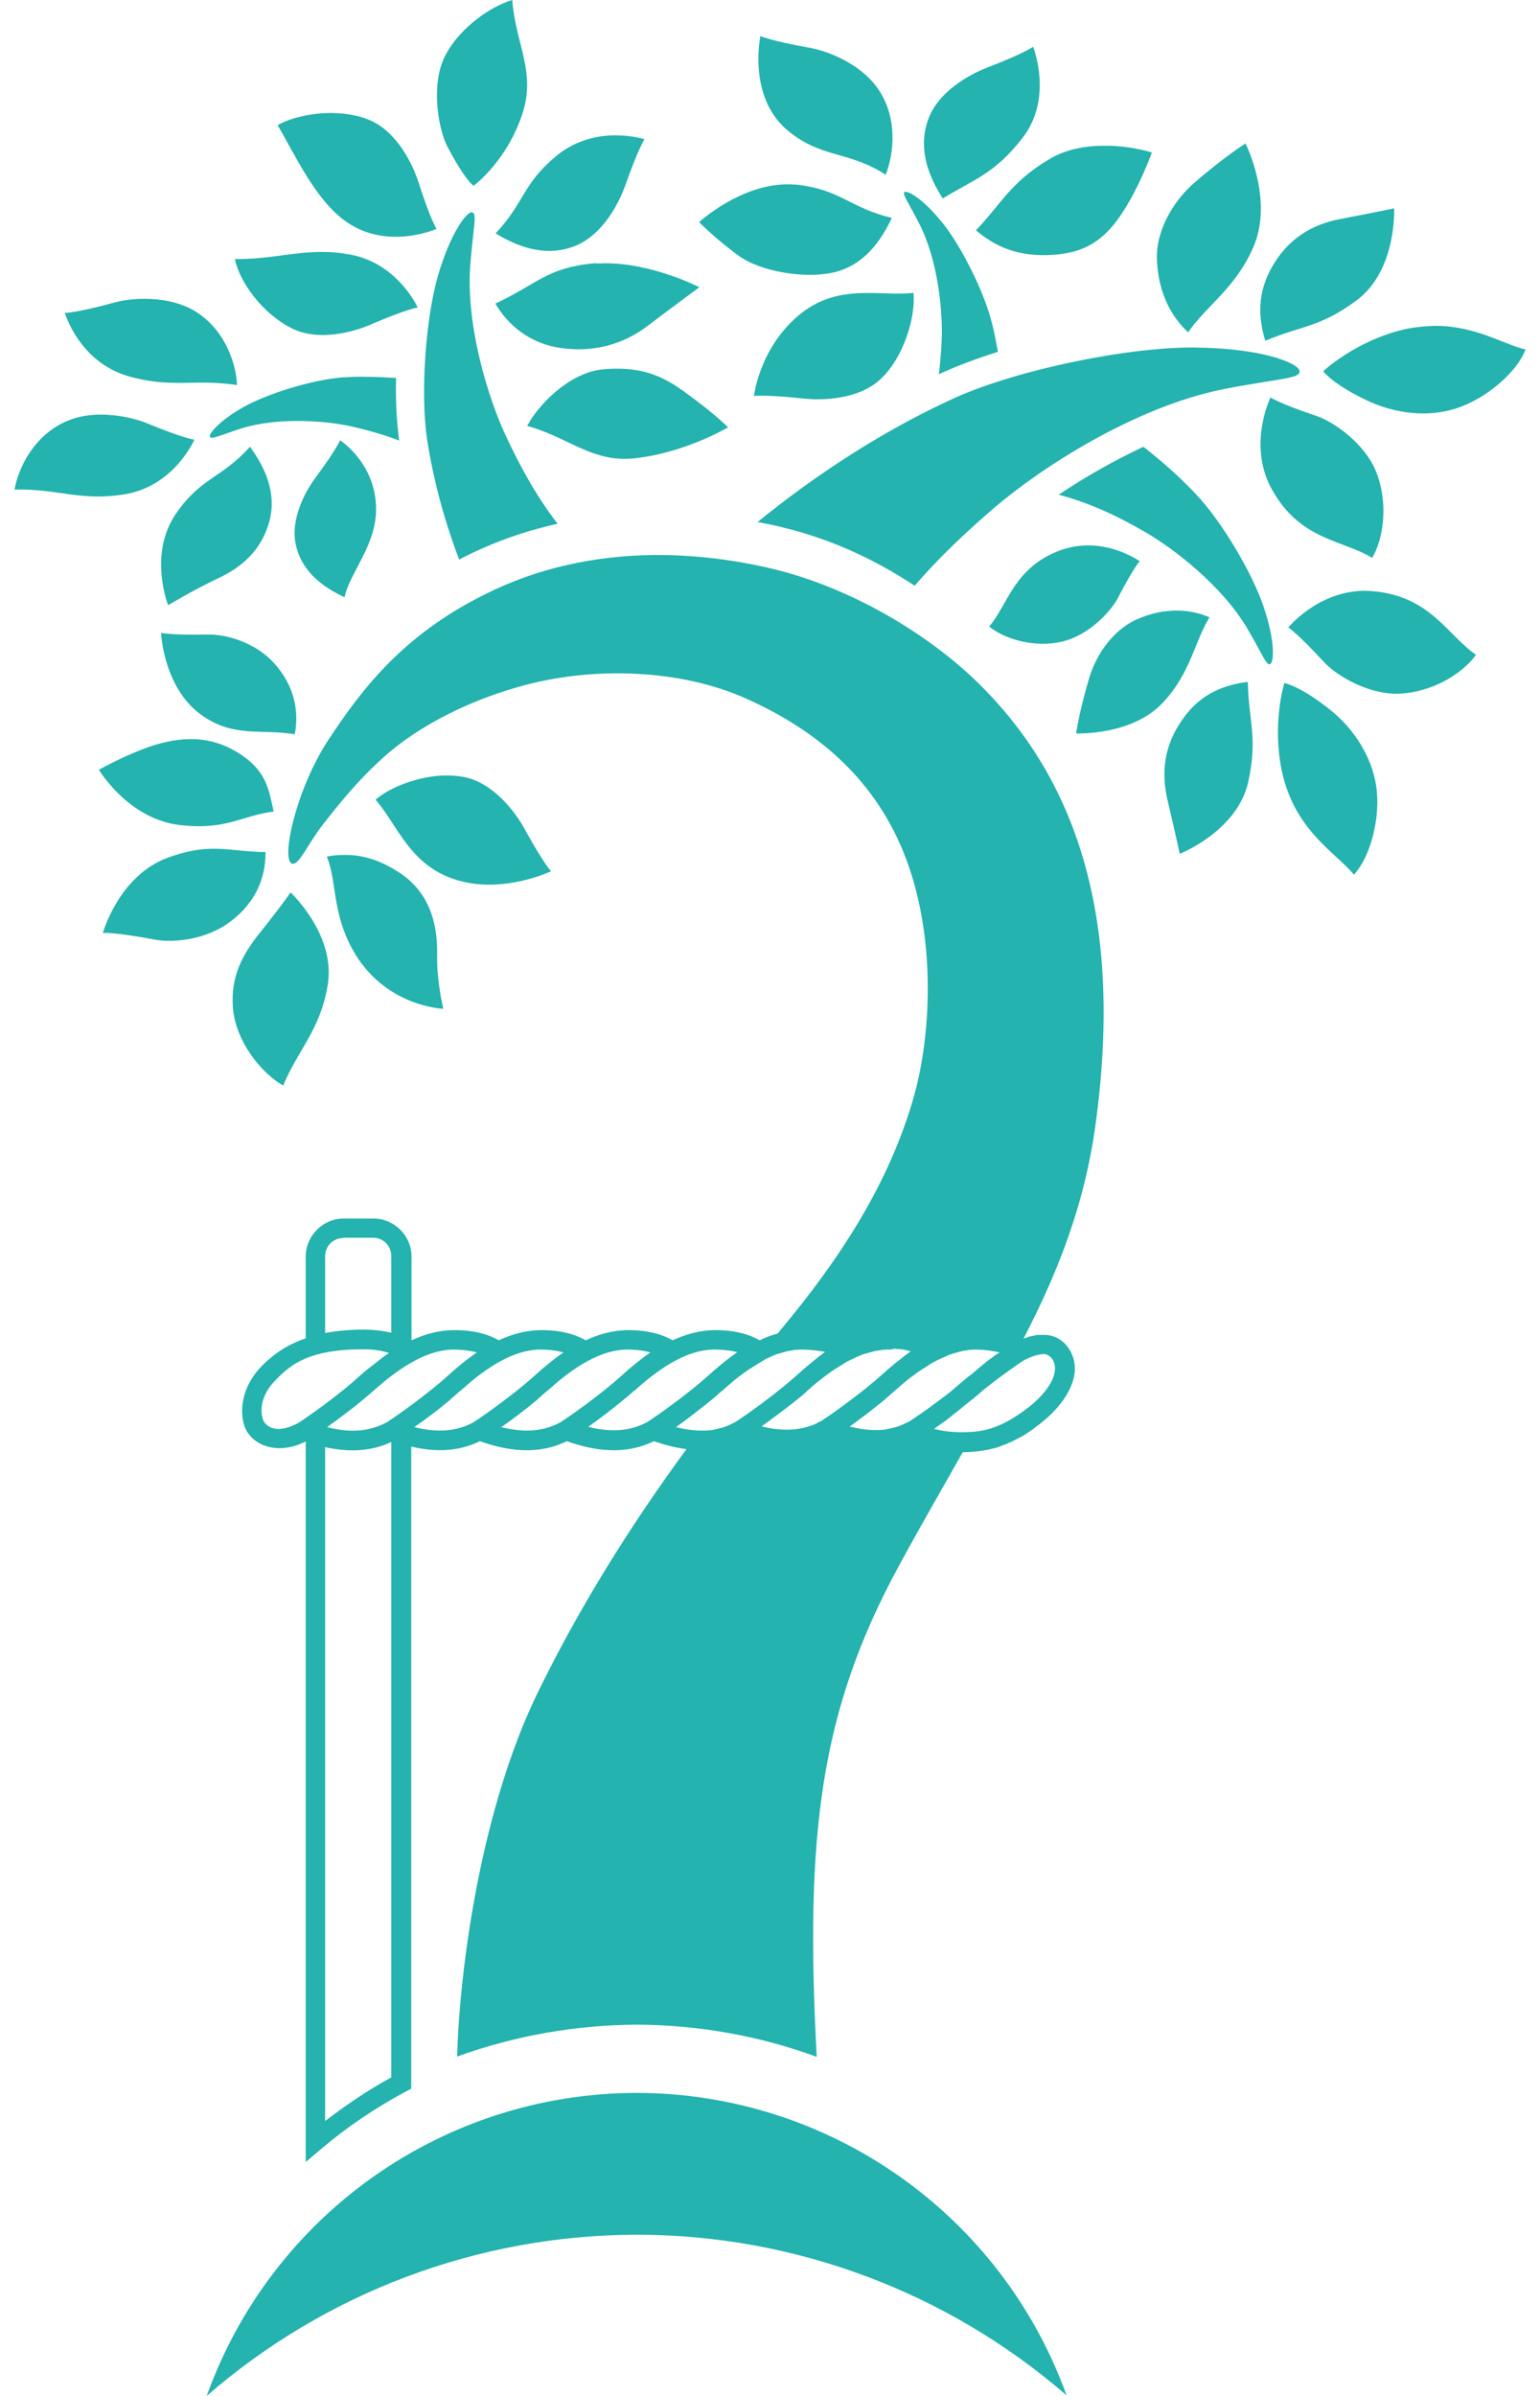 <svg width="27" height="42" viewBox="0 0 27 42" fill="none" xmlns="http://www.w3.org/2000/svg">
<path fill-rule="evenodd" clip-rule="evenodd" d="M8.981 0C9.04 0.766 9.391 1.245 9.169 1.962C8.902 2.816 8.305 3.256 8.305 3.256C8.305 3.256 8.172 3.192 7.846 2.574C7.694 2.288 7.565 1.576 7.758 1.082C7.97 0.548 8.582 0.114 8.981 0ZM13.332 0.632C13.332 0.632 13.495 0.712 14.181 0.835C14.502 0.889 15.069 1.107 15.38 1.537C15.74 2.036 15.681 2.673 15.528 3.064C14.886 2.639 14.373 2.782 13.776 2.258C13.11 1.665 13.332 0.632 13.332 0.632ZM18.113 0.82C18.113 0.82 18.473 1.72 17.925 2.421C17.437 3.049 17.077 3.143 16.529 3.479C16.302 3.128 16.08 2.629 16.273 2.095C16.45 1.596 17.017 1.295 17.318 1.181C17.97 0.929 18.113 0.82 18.113 0.82ZM5.834 1.981C6.056 1.986 6.283 2.021 6.48 2.105C6.968 2.312 7.24 2.891 7.338 3.197C7.55 3.859 7.654 4.012 7.654 4.012C7.654 4.012 6.796 4.398 6.066 3.884C5.528 3.503 5.178 2.723 4.867 2.194C5.094 2.065 5.464 1.976 5.834 1.981ZM10.792 2.372C11.088 2.372 11.3 2.441 11.3 2.441C11.3 2.441 11.196 2.589 10.964 3.246C10.856 3.553 10.57 4.121 10.076 4.314C9.548 4.521 9.045 4.309 8.69 4.091C9.213 3.528 9.154 3.227 9.766 2.723C10.111 2.446 10.496 2.372 10.792 2.372ZM21.837 2.515C21.837 2.515 22.331 3.493 21.98 4.319C21.669 5.05 21.132 5.376 20.831 5.826C20.525 5.544 20.303 5.114 20.283 4.541C20.268 4.091 20.52 3.563 20.959 3.187C21.487 2.732 21.837 2.515 21.837 2.515ZM19.311 2.555C19.356 2.555 19.395 2.555 19.44 2.555C19.864 2.564 20.195 2.673 20.195 2.673C20.195 2.673 20.051 3.083 19.815 3.503C19.435 4.18 19.065 4.452 18.364 4.472C17.797 4.487 17.427 4.304 17.111 4.037C17.545 3.587 17.713 3.197 18.394 2.792C18.68 2.619 19.015 2.56 19.311 2.555ZM13.786 3.232C13.84 3.232 13.895 3.232 13.949 3.236C14.738 3.316 14.891 3.642 15.636 3.82C15.459 4.195 15.162 4.655 14.605 4.778C14.087 4.892 13.322 4.753 12.957 4.487C12.563 4.205 12.257 3.894 12.257 3.894C12.257 3.894 12.967 3.241 13.786 3.232ZM15.888 3.365C15.967 3.37 16.208 3.513 16.529 3.913C16.855 4.319 17.264 5.129 17.397 5.687C17.437 5.845 17.466 6.008 17.496 6.167C17.156 6.275 16.83 6.394 16.544 6.522C16.514 6.537 16.49 6.547 16.46 6.562C16.485 6.364 16.499 6.176 16.509 5.989C16.534 5.5 16.455 4.59 16.12 3.928C15.912 3.518 15.794 3.375 15.873 3.36C15.878 3.365 15.883 3.365 15.888 3.365ZM24.442 3.652C24.442 3.652 24.496 4.744 23.776 5.272C23.135 5.742 22.834 5.702 22.183 5.974C22.064 5.574 22.03 5.134 22.321 4.645C22.587 4.2 22.977 3.938 23.5 3.839C24.2 3.706 24.442 3.652 24.442 3.652ZM8.281 3.726C8.369 3.736 8.295 4.007 8.246 4.635C8.162 5.717 8.567 6.997 8.868 7.639C9.104 8.143 9.381 8.667 9.775 9.181C9.223 9.304 8.68 9.492 8.157 9.754C8.118 9.774 8.083 9.793 8.049 9.808C7.807 9.171 7.605 8.454 7.491 7.723C7.363 6.888 7.467 5.564 7.679 4.832C7.906 4.062 8.172 3.74 8.261 3.721C8.271 3.726 8.276 3.721 8.281 3.726ZM5.671 4.417C5.794 4.417 5.932 4.427 6.075 4.452C6.958 4.576 7.324 5.391 7.324 5.391C7.324 5.391 7.146 5.411 6.505 5.687C6.209 5.816 5.592 5.994 5.118 5.756C4.605 5.504 4.201 4.946 4.117 4.541C4.743 4.546 5.128 4.412 5.671 4.417ZM10.589 4.615C11.428 4.605 12.262 5.035 12.262 5.035C12.262 5.035 11.699 5.45 11.369 5.702C10.91 6.058 10.372 6.176 9.844 6.102C9.282 6.028 8.892 5.682 8.685 5.322C9.445 4.966 9.583 4.694 10.422 4.615C10.476 4.62 10.535 4.62 10.589 4.615ZM16.016 5.134C16.055 5.549 15.853 6.256 15.439 6.646C15.054 7.007 14.413 7.021 14.092 6.987C13.401 6.913 13.219 6.942 13.219 6.942C13.219 6.942 13.308 6.127 13.983 5.544C14.679 4.946 15.414 5.203 16.016 5.134ZM2.533 5.238C2.81 5.238 3.115 5.287 3.377 5.43C3.915 5.732 4.137 6.33 4.156 6.75C3.397 6.636 3.002 6.814 2.242 6.592C1.384 6.34 1.137 5.485 1.137 5.485C1.137 5.485 1.32 5.49 1.991 5.307C2.129 5.267 2.321 5.238 2.533 5.238ZM25.152 5.712C25.863 5.707 26.366 6.038 26.746 6.127C26.603 6.517 26.055 6.997 25.512 7.165C25.004 7.323 24.452 7.239 24.013 7.041C23.376 6.75 23.199 6.508 23.199 6.508C23.199 6.508 23.761 5.974 24.63 5.771C24.812 5.732 24.99 5.717 25.152 5.712ZM20.954 6.092C22.148 6.107 22.71 6.359 22.775 6.478C22.858 6.641 22.454 6.626 21.467 6.819C19.884 7.13 18.221 8.222 17.417 8.914C16.948 9.319 16.48 9.754 16.036 10.268C15.35 9.813 14.575 9.452 13.742 9.25C13.589 9.21 13.436 9.181 13.283 9.151C14.24 8.37 15.439 7.565 16.746 6.972C17.886 6.463 19.825 6.078 20.954 6.092ZM10.787 6.463C11.339 6.453 11.685 6.641 11.986 6.858C12.553 7.268 12.765 7.491 12.765 7.491C12.765 7.491 12.01 7.94 11.127 8.034C10.382 8.113 9.988 7.674 9.243 7.466C9.435 7.096 9.973 6.547 10.54 6.478C10.624 6.468 10.708 6.463 10.787 6.463ZM6.45 6.606C6.618 6.606 6.781 6.616 6.944 6.626C6.934 7.012 6.954 7.387 6.998 7.723C6.707 7.609 6.421 7.535 6.144 7.471C5.71 7.377 4.877 7.308 4.23 7.511C3.831 7.639 3.683 7.723 3.678 7.644C3.678 7.59 3.836 7.382 4.27 7.135C4.684 6.903 5.474 6.656 6.001 6.616C6.154 6.606 6.302 6.601 6.45 6.606ZM22.276 6.967C22.276 6.967 22.424 7.071 23.085 7.293C23.391 7.397 23.929 7.777 24.126 8.267C24.338 8.795 24.269 9.423 24.057 9.779C23.539 9.462 22.789 9.472 22.296 8.573C21.867 7.792 22.276 6.967 22.276 6.967ZM1.769 7.268C2.089 7.268 2.395 7.343 2.583 7.422C3.229 7.688 3.407 7.708 3.407 7.708C3.407 7.708 3.056 8.528 2.173 8.667C1.389 8.79 1.024 8.563 0.254 8.583C0.328 8.173 0.619 7.604 1.196 7.372C1.374 7.298 1.571 7.268 1.769 7.268ZM5.962 7.718C5.962 7.718 6.564 8.099 6.593 8.874C6.618 9.546 6.13 10.031 6.041 10.47C5.705 10.312 5.296 10.05 5.187 9.551C5.084 9.092 5.365 8.593 5.538 8.365C5.903 7.871 5.962 7.718 5.962 7.718ZM20.047 7.832C20.357 8.074 20.668 8.346 20.949 8.642C21.418 9.131 21.961 10.055 22.153 10.633C22.36 11.246 22.331 11.577 22.281 11.632C22.212 11.701 22.148 11.493 21.872 11.024C21.433 10.273 20.579 9.616 20.081 9.329C19.637 9.072 19.154 8.83 18.562 8.672C18.996 8.38 19.509 8.084 20.047 7.832ZM4.383 7.832C4.625 8.163 4.872 8.637 4.714 9.171C4.566 9.67 4.221 9.952 3.821 10.139C3.392 10.342 2.948 10.609 2.948 10.609C2.948 10.609 2.593 9.719 3.086 9.003C3.525 8.365 3.88 8.39 4.383 7.832ZM19.07 9.561C19.588 9.556 19.982 9.838 19.982 9.838C19.982 9.838 19.874 9.952 19.598 10.485C19.469 10.732 19.075 11.142 18.626 11.246C18.147 11.36 17.624 11.211 17.343 10.984C17.683 10.579 17.777 9.942 18.606 9.64C18.769 9.586 18.922 9.561 19.07 9.561ZM11.472 9.729C12.178 9.724 12.883 9.813 13.564 9.976C14.926 10.307 16.297 11.118 17.205 12.027C18.922 13.746 19.696 16.197 19.203 19.745C18.986 21.306 18.423 22.537 17.945 23.466C17.965 23.456 17.984 23.451 18.004 23.446C18.014 23.441 18.024 23.441 18.029 23.436C18.044 23.431 18.053 23.426 18.068 23.426C18.078 23.426 18.083 23.421 18.093 23.421C18.108 23.416 18.122 23.416 18.137 23.411C18.142 23.411 18.147 23.411 18.152 23.406H18.157C18.172 23.401 18.192 23.401 18.206 23.401C18.211 23.401 18.221 23.401 18.226 23.401C18.241 23.401 18.251 23.401 18.266 23.401C18.27 23.401 18.275 23.401 18.285 23.401C18.305 23.401 18.32 23.401 18.34 23.401C18.364 23.401 18.389 23.406 18.414 23.411C18.438 23.416 18.463 23.426 18.483 23.431C18.665 23.5 18.769 23.658 18.813 23.792C18.882 23.999 18.833 24.217 18.719 24.419C18.65 24.543 18.557 24.661 18.443 24.775C18.399 24.82 18.349 24.864 18.295 24.909C18.27 24.928 18.241 24.953 18.216 24.973C18.182 24.997 18.147 25.022 18.118 25.047C18.098 25.062 18.078 25.072 18.063 25.086C18.049 25.096 18.034 25.106 18.019 25.116C18.009 25.121 17.999 25.126 17.989 25.136C17.97 25.151 17.945 25.165 17.925 25.175C17.91 25.185 17.901 25.19 17.886 25.195C17.866 25.205 17.846 25.215 17.831 25.225C17.817 25.23 17.802 25.239 17.792 25.244C17.777 25.254 17.757 25.259 17.743 25.269C17.728 25.279 17.713 25.284 17.693 25.289C17.678 25.294 17.664 25.304 17.654 25.309C17.634 25.319 17.619 25.323 17.6 25.328C17.59 25.333 17.58 25.338 17.565 25.343C17.545 25.348 17.53 25.358 17.511 25.363C17.501 25.368 17.491 25.368 17.481 25.373C17.456 25.383 17.427 25.388 17.402 25.393C17.378 25.398 17.348 25.407 17.323 25.413C17.299 25.417 17.269 25.422 17.244 25.427C17.116 25.447 16.993 25.457 16.879 25.457C16.494 26.139 16.105 26.811 15.75 27.468C14.373 30.008 14.112 32.177 14.319 36.056C13.308 35.685 12.242 35.497 11.167 35.492C10.091 35.497 9.026 35.685 8.014 36.051C8.064 34.401 8.453 31.678 9.42 29.687C10.21 28.061 11.152 26.608 12.035 25.403C11.842 25.378 11.65 25.328 11.463 25.264C10.959 25.511 10.427 25.437 9.938 25.264C9.435 25.511 8.902 25.437 8.414 25.264C8.019 25.457 7.605 25.452 7.21 25.358V36.614L7.116 36.663C6.593 36.945 6.095 37.276 5.641 37.662L5.36 37.899V25.269C4.822 25.536 4.388 25.304 4.285 24.997C4.206 24.76 4.211 24.32 4.61 23.925C4.773 23.767 4.995 23.584 5.36 23.461V22.028C5.36 21.662 5.661 21.361 6.026 21.361H6.549C6.914 21.361 7.215 21.662 7.215 22.028V23.495C7.437 23.392 7.679 23.322 7.94 23.317C8.345 23.312 8.601 23.411 8.744 23.495C8.966 23.392 9.208 23.322 9.465 23.317C9.869 23.312 10.126 23.411 10.269 23.495C10.491 23.392 10.732 23.322 10.989 23.317C11.393 23.312 11.65 23.411 11.793 23.495C12.015 23.392 12.257 23.322 12.513 23.317C12.918 23.312 13.174 23.411 13.318 23.495C13.416 23.446 13.525 23.406 13.633 23.377C13.658 23.347 13.682 23.317 13.702 23.293C14.654 22.151 15.592 20.788 16.036 19.172C16.312 18.169 16.421 16.494 15.893 15.075C15.375 13.682 14.344 12.807 13.066 12.239C11.916 11.73 10.446 11.691 9.252 11.997C8.276 12.249 7.343 12.714 6.717 13.282C6.263 13.692 5.962 14.072 5.666 14.448C5.395 14.794 5.242 15.174 5.123 15.14C4.916 15.085 5.192 13.825 5.76 12.966C6.297 12.155 7.013 11.157 8.498 10.421C9.425 9.952 10.446 9.739 11.472 9.729ZM23.894 10.357C23.949 10.357 24.003 10.357 24.057 10.362C25.078 10.446 25.374 11.133 25.878 11.478C25.636 11.819 25.093 12.14 24.526 12.16C23.998 12.18 23.431 11.844 23.214 11.607C22.74 11.093 22.587 10.999 22.587 10.999C22.587 10.999 23.095 10.377 23.894 10.357ZM20.629 10.703C20.841 10.703 21.033 10.747 21.206 10.821C20.949 11.231 20.88 11.79 20.392 12.313C19.849 12.901 18.867 12.857 18.867 12.857C18.867 12.857 18.917 12.491 19.094 11.893C19.242 11.394 19.583 10.999 19.958 10.846C20.189 10.747 20.416 10.703 20.629 10.703ZM2.824 11.093C2.824 11.093 2.992 11.137 3.653 11.123C3.959 11.118 4.477 11.256 4.812 11.632C5.173 12.037 5.242 12.481 5.168 12.872C4.566 12.773 4.127 12.931 3.569 12.56C2.864 12.091 2.824 11.093 2.824 11.093ZM21.877 11.953C21.892 12.654 22.054 12.921 21.887 13.697C21.699 14.572 20.683 14.967 20.683 14.967C20.683 14.967 20.634 14.725 20.471 14.033C20.347 13.514 20.426 13.05 20.722 12.625C21.043 12.155 21.462 12.007 21.877 11.953ZM22.518 11.973C22.518 11.973 22.814 12.027 23.357 12.472C23.727 12.778 24.042 13.242 24.126 13.766C24.215 14.329 24.023 15.031 23.737 15.332C23.431 14.957 22.725 14.576 22.488 13.578C22.286 12.714 22.518 11.973 22.518 11.973ZM3.323 12.956C3.653 12.951 3.964 13.045 4.26 13.252C4.684 13.549 4.719 13.875 4.798 14.226C4.221 14.3 3.974 14.557 3.155 14.463C2.247 14.359 1.734 13.494 1.734 13.494C1.734 13.494 2.079 13.297 2.499 13.134C2.795 13.02 3.066 12.961 3.323 12.956ZM7.822 13.593C7.93 13.593 8.044 13.603 8.147 13.623C8.665 13.732 9.045 14.25 9.198 14.532C9.534 15.145 9.662 15.273 9.662 15.273C9.662 15.273 8.863 15.654 8.078 15.446C7.195 15.219 6.983 14.473 6.584 14.018C6.835 13.801 7.343 13.598 7.822 13.593ZM3.752 14.878C4.033 14.878 4.28 14.932 4.655 14.937C4.66 15.352 4.507 15.802 4.043 16.153C3.614 16.479 3.032 16.533 2.701 16.469C1.991 16.335 1.803 16.355 1.803 16.355C1.803 16.355 2.084 15.342 2.953 15.031C3.293 14.908 3.535 14.878 3.752 14.878ZM6.026 14.987C6.322 14.982 6.643 15.056 7.018 15.308C7.467 15.609 7.679 16.093 7.664 16.741C7.654 17.195 7.772 17.684 7.772 17.684C7.772 17.684 6.727 17.65 6.174 16.632C5.819 15.98 5.908 15.451 5.73 15.016C5.829 14.996 5.927 14.987 6.026 14.987ZM5.094 15.644C5.094 15.644 5.893 16.385 5.745 17.269C5.617 18.055 5.222 18.406 4.965 19.029C4.6 18.826 4.122 18.263 4.082 17.645C4.048 17.116 4.245 16.736 4.566 16.34C5 15.792 5.094 15.644 5.094 15.644ZM6.021 21.702C5.844 21.702 5.7 21.84 5.7 22.023V23.367C5.893 23.332 6.11 23.308 6.366 23.308C6.569 23.308 6.732 23.332 6.86 23.362V22.018C6.86 21.84 6.722 21.697 6.539 21.697H6.021V21.702ZM6.366 23.653C5.414 23.653 5.104 23.92 4.852 24.172C4.536 24.479 4.571 24.77 4.61 24.884C4.64 24.968 4.803 25.175 5.232 24.943C5.459 24.795 5.957 24.439 6.297 24.128C6.381 24.049 6.485 23.97 6.588 23.891C6.662 23.831 6.736 23.772 6.82 23.718C6.717 23.683 6.579 23.653 6.366 23.653ZM7.935 23.658C7.422 23.668 6.914 24.054 6.559 24.37C6.292 24.607 5.992 24.834 5.735 25.017C6.1 25.111 6.445 25.111 6.781 24.933C7.008 24.785 7.511 24.424 7.856 24.113C7.994 23.985 8.167 23.841 8.36 23.708C8.251 23.678 8.118 23.658 7.935 23.658ZM9.46 23.658C9.011 23.663 8.567 23.96 8.226 24.246C8.177 24.291 8.128 24.335 8.078 24.375C8.073 24.38 8.064 24.385 8.059 24.39C8.029 24.419 7.994 24.444 7.965 24.474C7.935 24.498 7.906 24.523 7.881 24.548C7.674 24.721 7.457 24.884 7.264 25.017C7.624 25.106 7.97 25.111 8.3 24.933C8.527 24.785 9.03 24.424 9.376 24.113C9.514 23.985 9.687 23.841 9.879 23.708C9.775 23.678 9.647 23.658 9.46 23.658ZM10.984 23.658C10.535 23.663 10.091 23.96 9.751 24.246C9.701 24.291 9.652 24.335 9.603 24.375C9.598 24.38 9.588 24.385 9.583 24.39C9.553 24.419 9.519 24.444 9.489 24.474C9.46 24.498 9.43 24.523 9.405 24.548C9.198 24.721 8.981 24.884 8.789 25.017C9.149 25.106 9.494 25.111 9.825 24.933C10.052 24.785 10.555 24.424 10.9 24.113C11.038 23.985 11.211 23.841 11.403 23.708C11.3 23.678 11.171 23.658 10.984 23.658ZM12.508 23.658C12.059 23.663 11.616 23.96 11.275 24.246C11.226 24.291 11.176 24.33 11.127 24.375C11.122 24.375 11.122 24.38 11.117 24.38C11.083 24.409 11.043 24.444 11.009 24.474C10.984 24.498 10.954 24.518 10.925 24.543C10.718 24.716 10.501 24.879 10.313 25.012C10.673 25.101 11.019 25.106 11.349 24.928C11.576 24.78 12.079 24.419 12.425 24.108C12.464 24.073 12.504 24.034 12.548 23.999C12.661 23.901 12.785 23.802 12.928 23.703C12.829 23.678 12.696 23.658 12.508 23.658ZM14.033 23.658C14.003 23.658 13.974 23.663 13.939 23.663C13.929 23.663 13.919 23.663 13.914 23.668C13.895 23.673 13.87 23.673 13.85 23.678C13.84 23.678 13.826 23.683 13.816 23.683C13.796 23.688 13.776 23.693 13.761 23.698C13.752 23.703 13.737 23.703 13.727 23.708C13.707 23.713 13.692 23.718 13.673 23.723C13.663 23.727 13.648 23.733 13.638 23.733C13.618 23.737 13.604 23.747 13.584 23.752C13.574 23.757 13.564 23.762 13.549 23.767C13.53 23.777 13.51 23.782 13.495 23.792C13.485 23.797 13.475 23.802 13.46 23.807C13.436 23.817 13.416 23.826 13.396 23.841C13.392 23.846 13.386 23.846 13.382 23.851C13.372 23.856 13.367 23.861 13.357 23.866C13.337 23.876 13.318 23.886 13.298 23.901C13.288 23.905 13.278 23.915 13.268 23.92C13.253 23.93 13.234 23.94 13.219 23.95C13.204 23.96 13.194 23.965 13.179 23.975C13.165 23.985 13.155 23.989 13.14 23.999C13.125 24.009 13.11 24.019 13.095 24.029C13.091 24.034 13.081 24.039 13.076 24.044C13.031 24.073 12.992 24.108 12.947 24.138C12.903 24.172 12.859 24.207 12.814 24.246L12.809 24.251C12.76 24.296 12.711 24.335 12.661 24.38C12.656 24.38 12.656 24.385 12.652 24.385C12.617 24.414 12.582 24.449 12.548 24.479C12.528 24.493 12.508 24.513 12.489 24.528C12.479 24.533 12.474 24.543 12.464 24.548C12.257 24.716 12.04 24.884 11.852 25.017C12.035 25.062 12.212 25.086 12.385 25.076C12.405 25.076 12.43 25.072 12.449 25.072C12.469 25.072 12.494 25.067 12.513 25.062C12.518 25.062 12.528 25.057 12.533 25.057C12.548 25.052 12.563 25.052 12.578 25.047C12.597 25.042 12.622 25.037 12.642 25.032C12.661 25.027 12.681 25.022 12.706 25.012C12.726 25.007 12.745 24.997 12.77 24.988C12.79 24.978 12.809 24.968 12.834 24.958C12.854 24.948 12.873 24.938 12.893 24.928C13.12 24.78 13.623 24.419 13.969 24.108C14.008 24.073 14.053 24.034 14.097 23.994C14.166 23.935 14.245 23.871 14.324 23.807C14.329 23.802 14.329 23.802 14.334 23.797C14.378 23.762 14.422 23.733 14.467 23.698C14.354 23.678 14.22 23.658 14.033 23.658ZM15.557 23.658C15.528 23.658 15.498 23.663 15.468 23.663C15.459 23.663 15.449 23.668 15.439 23.668C15.419 23.673 15.399 23.673 15.375 23.678C15.365 23.678 15.35 23.683 15.34 23.683C15.32 23.688 15.301 23.693 15.286 23.698C15.276 23.703 15.261 23.703 15.251 23.708C15.232 23.713 15.217 23.718 15.197 23.723C15.182 23.727 15.172 23.733 15.158 23.733C15.138 23.737 15.123 23.747 15.103 23.752C15.094 23.757 15.079 23.762 15.069 23.767C15.049 23.777 15.029 23.782 15.01 23.792C15 23.797 14.99 23.802 14.98 23.807C14.95 23.821 14.926 23.831 14.896 23.846C14.891 23.851 14.886 23.851 14.876 23.856C14.852 23.866 14.832 23.881 14.807 23.895C14.797 23.901 14.788 23.91 14.778 23.915C14.763 23.925 14.743 23.935 14.728 23.945C14.714 23.955 14.704 23.96 14.689 23.97C14.674 23.98 14.664 23.985 14.649 23.994C14.635 24.004 14.62 24.014 14.605 24.024C14.595 24.029 14.59 24.034 14.58 24.039C14.536 24.069 14.492 24.103 14.452 24.133C14.408 24.167 14.358 24.207 14.314 24.241C14.265 24.286 14.215 24.325 14.166 24.37C14.161 24.375 14.151 24.38 14.146 24.39C14.117 24.414 14.087 24.444 14.057 24.469C14.053 24.474 14.043 24.479 14.038 24.483C14.018 24.498 13.998 24.518 13.979 24.533C13.974 24.533 13.974 24.538 13.969 24.538C13.944 24.558 13.919 24.582 13.89 24.602C13.87 24.617 13.85 24.632 13.831 24.647C13.801 24.671 13.771 24.696 13.742 24.716C13.722 24.731 13.702 24.745 13.682 24.76C13.663 24.775 13.643 24.79 13.623 24.805C13.544 24.864 13.466 24.923 13.396 24.973C13.392 24.978 13.386 24.983 13.382 24.983C13.372 24.988 13.362 24.997 13.352 25.002C13.357 25.002 13.362 25.002 13.367 25.007C13.451 25.027 13.54 25.047 13.623 25.052C13.845 25.076 14.057 25.057 14.27 24.973C14.289 24.963 14.309 24.958 14.324 24.948C14.324 24.948 14.329 24.948 14.329 24.943C14.348 24.933 14.368 24.923 14.393 24.913C14.62 24.765 15.123 24.404 15.468 24.093C15.508 24.059 15.552 24.019 15.597 23.98C15.666 23.92 15.745 23.856 15.824 23.797C15.829 23.792 15.829 23.792 15.833 23.787C15.878 23.752 15.922 23.723 15.967 23.688C15.942 23.683 15.917 23.673 15.888 23.668C15.883 23.668 15.873 23.663 15.863 23.663C15.838 23.658 15.819 23.653 15.794 23.653C15.774 23.648 15.75 23.648 15.725 23.648C15.71 23.648 15.695 23.643 15.681 23.643C15.676 23.643 15.676 23.643 15.671 23.643C15.646 23.658 15.602 23.658 15.557 23.658ZM17.082 23.658C17.052 23.658 17.022 23.663 16.993 23.663C16.983 23.663 16.973 23.668 16.963 23.668C16.943 23.673 16.924 23.673 16.904 23.678C16.894 23.678 16.879 23.683 16.869 23.683C16.85 23.688 16.835 23.693 16.815 23.698C16.8 23.703 16.791 23.703 16.776 23.708C16.761 23.713 16.741 23.718 16.726 23.723C16.716 23.727 16.702 23.733 16.692 23.733C16.672 23.737 16.657 23.747 16.638 23.752C16.628 23.757 16.613 23.762 16.603 23.767C16.583 23.777 16.569 23.782 16.549 23.792C16.539 23.797 16.524 23.802 16.514 23.807C16.485 23.821 16.46 23.831 16.43 23.846C16.421 23.851 16.411 23.856 16.401 23.861C16.381 23.871 16.361 23.881 16.346 23.891C16.337 23.895 16.322 23.905 16.312 23.91C16.297 23.92 16.282 23.93 16.268 23.94C16.253 23.95 16.238 23.96 16.223 23.97C16.213 23.975 16.203 23.985 16.189 23.989C16.174 23.999 16.159 24.009 16.144 24.019C16.134 24.024 16.129 24.029 16.12 24.034C16.075 24.064 16.036 24.098 15.991 24.128C15.942 24.162 15.898 24.202 15.853 24.236C15.804 24.281 15.755 24.32 15.705 24.365C15.7 24.37 15.69 24.375 15.685 24.38C15.681 24.385 15.681 24.385 15.676 24.39C15.646 24.414 15.621 24.439 15.592 24.464C15.562 24.488 15.533 24.513 15.508 24.538C15.404 24.622 15.301 24.706 15.197 24.785C15.143 24.825 15.094 24.864 15.044 24.899C14.995 24.938 14.945 24.973 14.896 25.007C15.079 25.052 15.256 25.076 15.429 25.067C15.449 25.067 15.473 25.062 15.493 25.062C15.513 25.062 15.537 25.057 15.557 25.052C15.562 25.052 15.572 25.047 15.577 25.047C15.592 25.042 15.607 25.042 15.621 25.037C15.641 25.032 15.666 25.027 15.685 25.022C15.705 25.017 15.725 25.012 15.75 25.002C15.769 24.997 15.789 24.988 15.814 24.978C15.833 24.968 15.853 24.958 15.878 24.948C15.898 24.938 15.917 24.928 15.942 24.918C15.991 24.889 16.055 24.839 16.125 24.795C16.169 24.765 16.213 24.735 16.258 24.701C16.386 24.607 16.529 24.503 16.667 24.395C16.721 24.345 16.776 24.301 16.835 24.251C16.845 24.241 16.86 24.232 16.869 24.222C16.919 24.182 16.968 24.138 17.022 24.098C17.027 24.098 17.027 24.093 17.032 24.093L17.037 24.088C17.072 24.059 17.106 24.029 17.141 23.999C17.146 23.994 17.151 23.994 17.151 23.989C17.185 23.96 17.225 23.93 17.259 23.901C17.264 23.895 17.269 23.895 17.269 23.891C17.308 23.861 17.348 23.831 17.387 23.802C17.432 23.767 17.476 23.737 17.526 23.708C17.417 23.683 17.279 23.658 17.082 23.658ZM18.261 23.742C18.246 23.742 18.231 23.742 18.216 23.747C18.152 23.757 18.068 23.787 17.96 23.841C17.91 23.871 17.846 23.915 17.777 23.965C17.619 24.073 17.427 24.217 17.235 24.37C17.235 24.37 17.23 24.37 17.23 24.375C17.175 24.424 17.116 24.474 17.057 24.523C17.052 24.528 17.047 24.528 17.042 24.533C16.983 24.582 16.924 24.627 16.864 24.676C16.83 24.706 16.795 24.735 16.756 24.765C16.756 24.765 16.751 24.77 16.746 24.77C16.712 24.8 16.672 24.829 16.638 24.859C16.628 24.864 16.623 24.869 16.613 24.879C16.578 24.904 16.544 24.928 16.509 24.953C16.465 24.983 16.421 25.017 16.376 25.047C16.49 25.076 16.638 25.106 16.855 25.106C17.185 25.106 17.506 25.072 18.004 24.691C18.197 24.548 18.34 24.385 18.419 24.246C18.497 24.108 18.512 23.985 18.483 23.895C18.463 23.831 18.423 23.777 18.354 23.747C18.345 23.742 18.33 23.742 18.315 23.737C18.31 23.737 18.305 23.737 18.295 23.733C18.29 23.733 18.29 23.733 18.285 23.733C18.285 23.742 18.275 23.742 18.261 23.742ZM6.86 25.279C6.475 25.457 6.08 25.452 5.7 25.368V37.182C6.066 36.901 6.45 36.639 6.86 36.416V25.279ZM11.162 36.688C14.536 36.693 17.55 38.808 18.7 41.99C16.608 40.177 13.929 39.174 11.162 39.174C8.389 39.179 5.715 40.182 3.624 42C4.768 38.813 7.782 36.693 11.162 36.688Z" fill="#24B3AE"/>
</svg>

